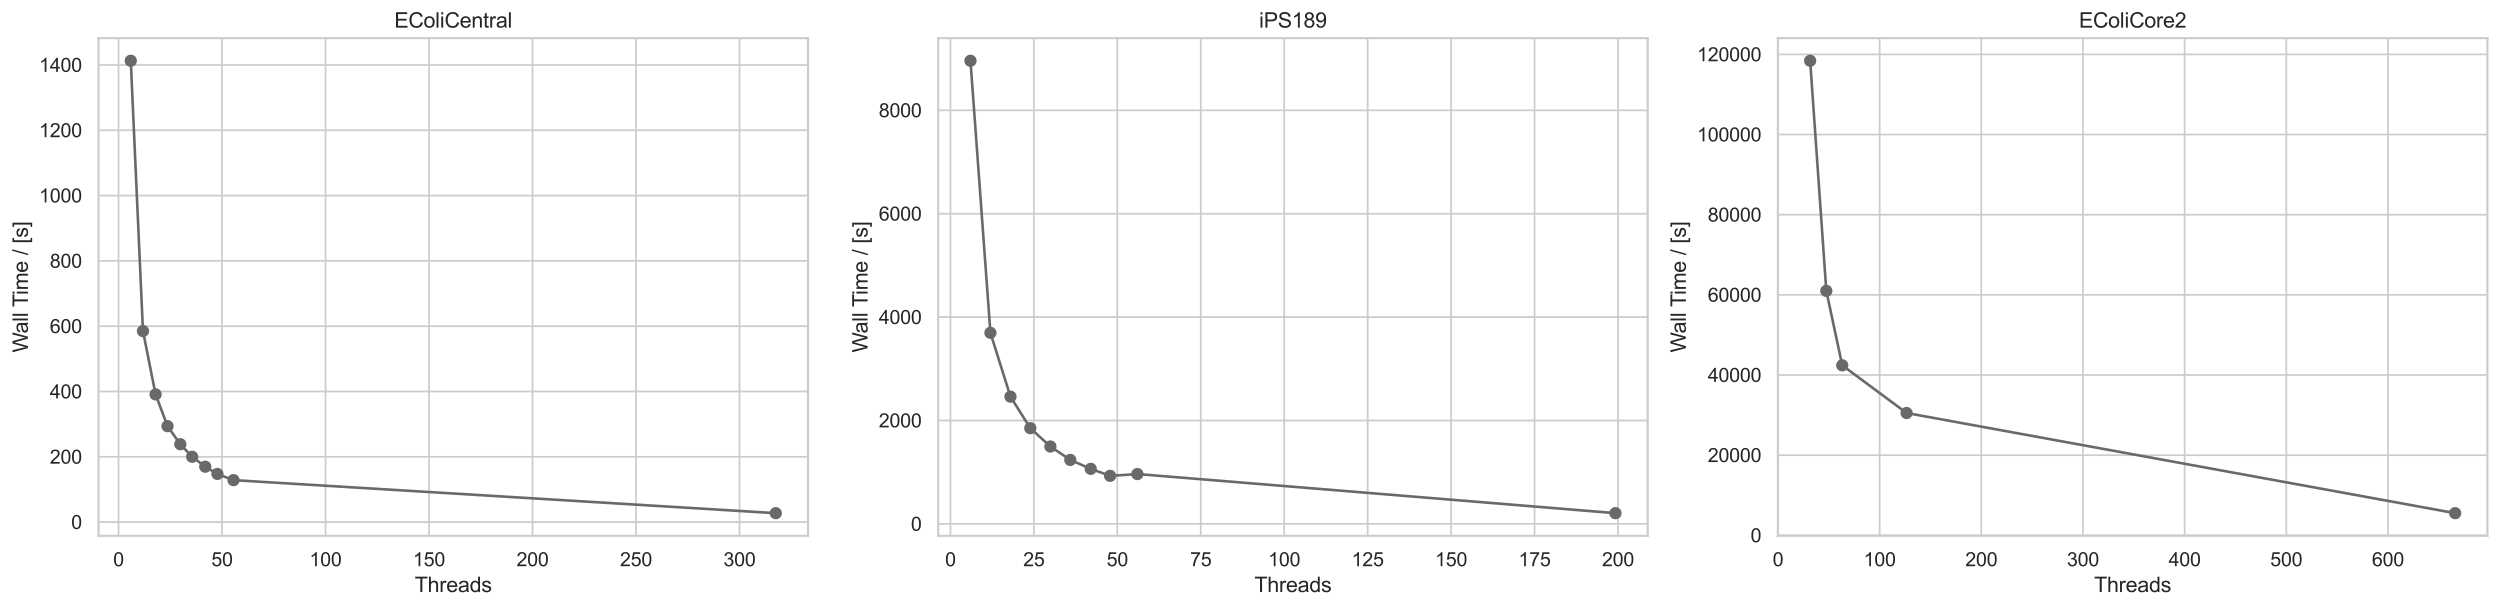 <?xml version="1.0" encoding="utf-8" standalone="no"?>
<!DOCTYPE svg PUBLIC "-//W3C//DTD SVG 1.1//EN"
  "http://www.w3.org/Graphics/SVG/1.1/DTD/svg11.dtd">
<svg xmlns:xlink="http://www.w3.org/1999/xlink" width="1428.384pt" height="347.864pt" viewBox="0 0 1428.384 347.864" xmlns="http://www.w3.org/2000/svg" version="1.1">
 <defs>
  <style type="text/css">*{stroke-linejoin: round; stroke-linecap: butt}</style>
 </defs>
 <g id="figure_1">
  <g id="patch_1">
   <path d="M 0 347.864 
L 1428.384 347.864 
L 1428.384 0 
L 0 0 
z
" style="fill: #ffffff"/>
  </g>
  <g id="axes_1">
   <g id="patch_2">
    <path d="M 56.289 306.129 
L 461.664 306.129 
L 461.664 21.789 
L 56.289 21.789 
z
" style="fill: #ffffff"/>
   </g>
   <g id="matplotlib.axis_1">
    <g id="xtick_1">
     <g id="line2d_1">
      <path d="M 67.724 306.129 
L 67.724 21.789 
" clip-path="url(#pec208fc1b9)" style="fill: none; stroke: #cccccc; stroke-linecap: round"/>
     </g>
     <g id="text_1">
      <!-- 0 -->
      <g style="fill: #262626" transform="translate(64.666 323.503) scale(0.11 -0.11)">
       <defs>
        <path id="ArialMT-30" d="M 266 2259 
Q 266 3072 433 3567 
Q 600 4063 929 4331 
Q 1259 4600 1759 4600 
Q 2128 4600 2406 4451 
Q 2684 4303 2865 4023 
Q 3047 3744 3150 3342 
Q 3253 2941 3253 2259 
Q 3253 1453 3087 958 
Q 2922 463 2592 192 
Q 2263 -78 1759 -78 
Q 1097 -78 719 397 
Q 266 969 266 2259 
z
M 844 2259 
Q 844 1131 1108 757 
Q 1372 384 1759 384 
Q 2147 384 2411 759 
Q 2675 1134 2675 2259 
Q 2675 3391 2411 3762 
Q 2147 4134 1753 4134 
Q 1366 4134 1134 3806 
Q 844 3388 844 2259 
z
" transform="scale(0.016)"/>
       </defs>
       <use xlink:href="#ArialMT-30"/>
      </g>
     </g>
    </g>
    <g id="xtick_2">
     <g id="line2d_2">
      <path d="M 126.857 306.129 
L 126.857 21.789 
" clip-path="url(#pec208fc1b9)" style="fill: none; stroke: #cccccc; stroke-linecap: round"/>
     </g>
     <g id="text_2">
      <!-- 50 -->
      <g style="fill: #262626" transform="translate(120.74 323.503) scale(0.11 -0.11)">
       <defs>
        <path id="ArialMT-35" d="M 266 1200 
L 856 1250 
Q 922 819 1161 601 
Q 1400 384 1738 384 
Q 2144 384 2425 690 
Q 2706 997 2706 1503 
Q 2706 1984 2436 2262 
Q 2166 2541 1728 2541 
Q 1456 2541 1237 2417 
Q 1019 2294 894 2097 
L 366 2166 
L 809 4519 
L 3088 4519 
L 3088 3981 
L 1259 3981 
L 1013 2750 
Q 1425 3038 1878 3038 
Q 2478 3038 2890 2622 
Q 3303 2206 3303 1553 
Q 3303 931 2941 478 
Q 2500 -78 1738 -78 
Q 1113 -78 717 272 
Q 322 622 266 1200 
z
" transform="scale(0.016)"/>
       </defs>
       <use xlink:href="#ArialMT-35"/>
       <use xlink:href="#ArialMT-30" transform="translate(55.615 0)"/>
      </g>
     </g>
    </g>
    <g id="xtick_3">
     <g id="line2d_3">
      <path d="M 185.99 306.129 
L 185.99 21.789 
" clip-path="url(#pec208fc1b9)" style="fill: none; stroke: #cccccc; stroke-linecap: round"/>
     </g>
     <g id="text_3">
      <!-- 100 -->
      <g style="fill: #262626" transform="translate(176.814 323.503) scale(0.11 -0.11)">
       <defs>
        <path id="ArialMT-31" d="M 2384 0 
L 1822 0 
L 1822 3584 
Q 1619 3391 1289 3197 
Q 959 3003 697 2906 
L 697 3450 
Q 1169 3672 1522 3987 
Q 1875 4303 2022 4600 
L 2384 4600 
L 2384 0 
z
" transform="scale(0.016)"/>
       </defs>
       <use xlink:href="#ArialMT-31"/>
       <use xlink:href="#ArialMT-30" transform="translate(55.615 0)"/>
       <use xlink:href="#ArialMT-30" transform="translate(111.23 0)"/>
      </g>
     </g>
    </g>
    <g id="xtick_4">
     <g id="line2d_4">
      <path d="M 245.123 306.129 
L 245.123 21.789 
" clip-path="url(#pec208fc1b9)" style="fill: none; stroke: #cccccc; stroke-linecap: round"/>
     </g>
     <g id="text_4">
      <!-- 150 -->
      <g style="fill: #262626" transform="translate(235.947 323.503) scale(0.11 -0.11)">
       <use xlink:href="#ArialMT-31"/>
       <use xlink:href="#ArialMT-35" transform="translate(55.615 0)"/>
       <use xlink:href="#ArialMT-30" transform="translate(111.23 0)"/>
      </g>
     </g>
    </g>
    <g id="xtick_5">
     <g id="line2d_5">
      <path d="M 304.256 306.129 
L 304.256 21.789 
" clip-path="url(#pec208fc1b9)" style="fill: none; stroke: #cccccc; stroke-linecap: round"/>
     </g>
     <g id="text_5">
      <!-- 200 -->
      <g style="fill: #262626" transform="translate(295.08 323.503) scale(0.11 -0.11)">
       <defs>
        <path id="ArialMT-32" d="M 3222 541 
L 3222 0 
L 194 0 
Q 188 203 259 391 
Q 375 700 629 1000 
Q 884 1300 1366 1694 
Q 2113 2306 2375 2664 
Q 2638 3022 2638 3341 
Q 2638 3675 2398 3904 
Q 2159 4134 1775 4134 
Q 1369 4134 1125 3890 
Q 881 3647 878 3216 
L 300 3275 
Q 359 3922 746 4261 
Q 1134 4600 1788 4600 
Q 2447 4600 2831 4234 
Q 3216 3869 3216 3328 
Q 3216 3053 3103 2787 
Q 2991 2522 2730 2228 
Q 2469 1934 1863 1422 
Q 1356 997 1212 845 
Q 1069 694 975 541 
L 3222 541 
z
" transform="scale(0.016)"/>
       </defs>
       <use xlink:href="#ArialMT-32"/>
       <use xlink:href="#ArialMT-30" transform="translate(55.615 0)"/>
       <use xlink:href="#ArialMT-30" transform="translate(111.23 0)"/>
      </g>
     </g>
    </g>
    <g id="xtick_6">
     <g id="line2d_6">
      <path d="M 363.389 306.129 
L 363.389 21.789 
" clip-path="url(#pec208fc1b9)" style="fill: none; stroke: #cccccc; stroke-linecap: round"/>
     </g>
     <g id="text_6">
      <!-- 250 -->
      <g style="fill: #262626" transform="translate(354.213 323.503) scale(0.11 -0.11)">
       <use xlink:href="#ArialMT-32"/>
       <use xlink:href="#ArialMT-35" transform="translate(55.615 0)"/>
       <use xlink:href="#ArialMT-30" transform="translate(111.23 0)"/>
      </g>
     </g>
    </g>
    <g id="xtick_7">
     <g id="line2d_7">
      <path d="M 422.522 306.129 
L 422.522 21.789 
" clip-path="url(#pec208fc1b9)" style="fill: none; stroke: #cccccc; stroke-linecap: round"/>
     </g>
     <g id="text_7">
      <!-- 300 -->
      <g style="fill: #262626" transform="translate(413.346 323.503) scale(0.11 -0.11)">
       <defs>
        <path id="ArialMT-33" d="M 269 1209 
L 831 1284 
Q 928 806 1161 595 
Q 1394 384 1728 384 
Q 2125 384 2398 659 
Q 2672 934 2672 1341 
Q 2672 1728 2419 1979 
Q 2166 2231 1775 2231 
Q 1616 2231 1378 2169 
L 1441 2663 
Q 1497 2656 1531 2656 
Q 1891 2656 2178 2843 
Q 2466 3031 2466 3422 
Q 2466 3731 2256 3934 
Q 2047 4138 1716 4138 
Q 1388 4138 1169 3931 
Q 950 3725 888 3313 
L 325 3413 
Q 428 3978 793 4289 
Q 1159 4600 1703 4600 
Q 2078 4600 2393 4439 
Q 2709 4278 2876 4000 
Q 3044 3722 3044 3409 
Q 3044 3113 2884 2869 
Q 2725 2625 2413 2481 
Q 2819 2388 3044 2092 
Q 3269 1797 3269 1353 
Q 3269 753 2831 336 
Q 2394 -81 1725 -81 
Q 1122 -81 723 278 
Q 325 638 269 1209 
z
" transform="scale(0.016)"/>
       </defs>
       <use xlink:href="#ArialMT-33"/>
       <use xlink:href="#ArialMT-30" transform="translate(55.615 0)"/>
       <use xlink:href="#ArialMT-30" transform="translate(111.23 0)"/>
      </g>
     </g>
    </g>
    <g id="text_8">
     <!-- Threads -->
     <g style="fill: #262626" transform="translate(236.968 338.279) scale(0.12 -0.12)">
      <defs>
       <path id="ArialMT-54" d="M 1659 0 
L 1659 4041 
L 150 4041 
L 150 4581 
L 3781 4581 
L 3781 4041 
L 2266 4041 
L 2266 0 
L 1659 0 
z
" transform="scale(0.016)"/>
       <path id="ArialMT-68" d="M 422 0 
L 422 4581 
L 984 4581 
L 984 2938 
Q 1378 3394 1978 3394 
Q 2347 3394 2619 3248 
Q 2891 3103 3008 2847 
Q 3125 2591 3125 2103 
L 3125 0 
L 2563 0 
L 2563 2103 
Q 2563 2525 2380 2717 
Q 2197 2909 1863 2909 
Q 1613 2909 1392 2779 
Q 1172 2650 1078 2428 
Q 984 2206 984 1816 
L 984 0 
L 422 0 
z
" transform="scale(0.016)"/>
       <path id="ArialMT-72" d="M 416 0 
L 416 3319 
L 922 3319 
L 922 2816 
Q 1116 3169 1280 3281 
Q 1444 3394 1641 3394 
Q 1925 3394 2219 3213 
L 2025 2691 
Q 1819 2813 1613 2813 
Q 1428 2813 1281 2702 
Q 1134 2591 1072 2394 
Q 978 2094 978 1738 
L 978 0 
L 416 0 
z
" transform="scale(0.016)"/>
       <path id="ArialMT-65" d="M 2694 1069 
L 3275 997 
Q 3138 488 2766 206 
Q 2394 -75 1816 -75 
Q 1088 -75 661 373 
Q 234 822 234 1631 
Q 234 2469 665 2931 
Q 1097 3394 1784 3394 
Q 2450 3394 2872 2941 
Q 3294 2488 3294 1666 
Q 3294 1616 3291 1516 
L 816 1516 
Q 847 969 1125 678 
Q 1403 388 1819 388 
Q 2128 388 2347 550 
Q 2566 713 2694 1069 
z
M 847 1978 
L 2700 1978 
Q 2663 2397 2488 2606 
Q 2219 2931 1791 2931 
Q 1403 2931 1139 2672 
Q 875 2413 847 1978 
z
" transform="scale(0.016)"/>
       <path id="ArialMT-61" d="M 2588 409 
Q 2275 144 1986 34 
Q 1697 -75 1366 -75 
Q 819 -75 525 192 
Q 231 459 231 875 
Q 231 1119 342 1320 
Q 453 1522 633 1644 
Q 813 1766 1038 1828 
Q 1203 1872 1538 1913 
Q 2219 1994 2541 2106 
Q 2544 2222 2544 2253 
Q 2544 2597 2384 2738 
Q 2169 2928 1744 2928 
Q 1347 2928 1158 2789 
Q 969 2650 878 2297 
L 328 2372 
Q 403 2725 575 2942 
Q 747 3159 1072 3276 
Q 1397 3394 1825 3394 
Q 2250 3394 2515 3294 
Q 2781 3194 2906 3042 
Q 3031 2891 3081 2659 
Q 3109 2516 3109 2141 
L 3109 1391 
Q 3109 606 3145 398 
Q 3181 191 3288 0 
L 2700 0 
Q 2613 175 2588 409 
z
M 2541 1666 
Q 2234 1541 1622 1453 
Q 1275 1403 1131 1340 
Q 988 1278 909 1158 
Q 831 1038 831 891 
Q 831 666 1001 516 
Q 1172 366 1500 366 
Q 1825 366 2078 508 
Q 2331 650 2450 897 
Q 2541 1088 2541 1459 
L 2541 1666 
z
" transform="scale(0.016)"/>
       <path id="ArialMT-64" d="M 2575 0 
L 2575 419 
Q 2259 -75 1647 -75 
Q 1250 -75 917 144 
Q 584 363 401 755 
Q 219 1147 219 1656 
Q 219 2153 384 2558 
Q 550 2963 881 3178 
Q 1213 3394 1622 3394 
Q 1922 3394 2156 3267 
Q 2391 3141 2538 2938 
L 2538 4581 
L 3097 4581 
L 3097 0 
L 2575 0 
z
M 797 1656 
Q 797 1019 1065 703 
Q 1334 388 1700 388 
Q 2069 388 2326 689 
Q 2584 991 2584 1609 
Q 2584 2291 2321 2609 
Q 2059 2928 1675 2928 
Q 1300 2928 1048 2622 
Q 797 2316 797 1656 
z
" transform="scale(0.016)"/>
       <path id="ArialMT-73" d="M 197 991 
L 753 1078 
Q 800 744 1014 566 
Q 1228 388 1613 388 
Q 2000 388 2187 545 
Q 2375 703 2375 916 
Q 2375 1106 2209 1216 
Q 2094 1291 1634 1406 
Q 1016 1563 777 1677 
Q 538 1791 414 1992 
Q 291 2194 291 2438 
Q 291 2659 392 2848 
Q 494 3038 669 3163 
Q 800 3259 1026 3326 
Q 1253 3394 1513 3394 
Q 1903 3394 2198 3281 
Q 2494 3169 2634 2976 
Q 2775 2784 2828 2463 
L 2278 2388 
Q 2241 2644 2061 2787 
Q 1881 2931 1553 2931 
Q 1166 2931 1000 2803 
Q 834 2675 834 2503 
Q 834 2394 903 2306 
Q 972 2216 1119 2156 
Q 1203 2125 1616 2013 
Q 2213 1853 2448 1751 
Q 2684 1650 2818 1456 
Q 2953 1263 2953 975 
Q 2953 694 2789 445 
Q 2625 197 2315 61 
Q 2006 -75 1616 -75 
Q 969 -75 630 194 
Q 291 463 197 991 
z
" transform="scale(0.016)"/>
      </defs>
      <use xlink:href="#ArialMT-54"/>
      <use xlink:href="#ArialMT-68" transform="translate(61.084 0)"/>
      <use xlink:href="#ArialMT-72" transform="translate(116.699 0)"/>
      <use xlink:href="#ArialMT-65" transform="translate(150 0)"/>
      <use xlink:href="#ArialMT-61" transform="translate(205.615 0)"/>
      <use xlink:href="#ArialMT-64" transform="translate(261.23 0)"/>
      <use xlink:href="#ArialMT-73" transform="translate(316.846 0)"/>
     </g>
    </g>
   </g>
   <g id="matplotlib.axis_2">
    <g id="ytick_1">
     <g id="line2d_8">
      <path d="M 56.289 298.303 
L 461.664 298.303 
" clip-path="url(#pec208fc1b9)" style="fill: none; stroke: #cccccc; stroke-linecap: round"/>
     </g>
     <g id="text_9">
      <!-- 0 -->
      <g style="fill: #262626" transform="translate(40.672 302.239) scale(0.11 -0.11)">
       <use xlink:href="#ArialMT-30"/>
      </g>
     </g>
    </g>
    <g id="ytick_2">
     <g id="line2d_9">
      <path d="M 56.289 260.992 
L 461.664 260.992 
" clip-path="url(#pec208fc1b9)" style="fill: none; stroke: #cccccc; stroke-linecap: round"/>
     </g>
     <g id="text_10">
      <!-- 200 -->
      <g style="fill: #262626" transform="translate(28.438 264.929) scale(0.11 -0.11)">
       <use xlink:href="#ArialMT-32"/>
       <use xlink:href="#ArialMT-30" transform="translate(55.615 0)"/>
       <use xlink:href="#ArialMT-30" transform="translate(111.23 0)"/>
      </g>
     </g>
    </g>
    <g id="ytick_3">
     <g id="line2d_10">
      <path d="M 56.289 223.681 
L 461.664 223.681 
" clip-path="url(#pec208fc1b9)" style="fill: none; stroke: #cccccc; stroke-linecap: round"/>
     </g>
     <g id="text_11">
      <!-- 400 -->
      <g style="fill: #262626" transform="translate(28.438 227.618) scale(0.11 -0.11)">
       <defs>
        <path id="ArialMT-34" d="M 2069 0 
L 2069 1097 
L 81 1097 
L 81 1613 
L 2172 4581 
L 2631 4581 
L 2631 1613 
L 3250 1613 
L 3250 1097 
L 2631 1097 
L 2631 0 
L 2069 0 
z
M 2069 1613 
L 2069 3678 
L 634 1613 
L 2069 1613 
z
" transform="scale(0.016)"/>
       </defs>
       <use xlink:href="#ArialMT-34"/>
       <use xlink:href="#ArialMT-30" transform="translate(55.615 0)"/>
       <use xlink:href="#ArialMT-30" transform="translate(111.23 0)"/>
      </g>
     </g>
    </g>
    <g id="ytick_4">
     <g id="line2d_11">
      <path d="M 56.289 186.37 
L 461.664 186.37 
" clip-path="url(#pec208fc1b9)" style="fill: none; stroke: #cccccc; stroke-linecap: round"/>
     </g>
     <g id="text_12">
      <!-- 600 -->
      <g style="fill: #262626" transform="translate(28.438 190.307) scale(0.11 -0.11)">
       <defs>
        <path id="ArialMT-36" d="M 3184 3459 
L 2625 3416 
Q 2550 3747 2413 3897 
Q 2184 4138 1850 4138 
Q 1581 4138 1378 3988 
Q 1113 3794 959 3422 
Q 806 3050 800 2363 
Q 1003 2672 1297 2822 
Q 1591 2972 1913 2972 
Q 2475 2972 2870 2558 
Q 3266 2144 3266 1488 
Q 3266 1056 3080 686 
Q 2894 316 2569 119 
Q 2244 -78 1831 -78 
Q 1128 -78 684 439 
Q 241 956 241 2144 
Q 241 3472 731 4075 
Q 1159 4600 1884 4600 
Q 2425 4600 2770 4297 
Q 3116 3994 3184 3459 
z
M 888 1484 
Q 888 1194 1011 928 
Q 1134 663 1356 523 
Q 1578 384 1822 384 
Q 2178 384 2434 671 
Q 2691 959 2691 1453 
Q 2691 1928 2437 2201 
Q 2184 2475 1800 2475 
Q 1419 2475 1153 2201 
Q 888 1928 888 1484 
z
" transform="scale(0.016)"/>
       </defs>
       <use xlink:href="#ArialMT-36"/>
       <use xlink:href="#ArialMT-30" transform="translate(55.615 0)"/>
       <use xlink:href="#ArialMT-30" transform="translate(111.23 0)"/>
      </g>
     </g>
    </g>
    <g id="ytick_5">
     <g id="line2d_12">
      <path d="M 56.289 149.06 
L 461.664 149.06 
" clip-path="url(#pec208fc1b9)" style="fill: none; stroke: #cccccc; stroke-linecap: round"/>
     </g>
     <g id="text_13">
      <!-- 800 -->
      <g style="fill: #262626" transform="translate(28.438 152.996) scale(0.11 -0.11)">
       <defs>
        <path id="ArialMT-38" d="M 1131 2484 
Q 781 2613 612 2850 
Q 444 3088 444 3419 
Q 444 3919 803 4259 
Q 1163 4600 1759 4600 
Q 2359 4600 2725 4251 
Q 3091 3903 3091 3403 
Q 3091 3084 2923 2848 
Q 2756 2613 2416 2484 
Q 2838 2347 3058 2040 
Q 3278 1734 3278 1309 
Q 3278 722 2862 322 
Q 2447 -78 1769 -78 
Q 1091 -78 675 323 
Q 259 725 259 1325 
Q 259 1772 486 2073 
Q 713 2375 1131 2484 
z
M 1019 3438 
Q 1019 3113 1228 2906 
Q 1438 2700 1772 2700 
Q 2097 2700 2305 2904 
Q 2513 3109 2513 3406 
Q 2513 3716 2298 3927 
Q 2084 4138 1766 4138 
Q 1444 4138 1231 3931 
Q 1019 3725 1019 3438 
z
M 838 1322 
Q 838 1081 952 856 
Q 1066 631 1291 507 
Q 1516 384 1775 384 
Q 2178 384 2440 643 
Q 2703 903 2703 1303 
Q 2703 1709 2433 1975 
Q 2163 2241 1756 2241 
Q 1359 2241 1098 1978 
Q 838 1716 838 1322 
z
" transform="scale(0.016)"/>
       </defs>
       <use xlink:href="#ArialMT-38"/>
       <use xlink:href="#ArialMT-30" transform="translate(55.615 0)"/>
       <use xlink:href="#ArialMT-30" transform="translate(111.23 0)"/>
      </g>
     </g>
    </g>
    <g id="ytick_6">
     <g id="line2d_13">
      <path d="M 56.289 111.749 
L 461.664 111.749 
" clip-path="url(#pec208fc1b9)" style="fill: none; stroke: #cccccc; stroke-linecap: round"/>
     </g>
     <g id="text_14">
      <!-- 1000 -->
      <g style="fill: #262626" transform="translate(22.321 115.686) scale(0.11 -0.11)">
       <use xlink:href="#ArialMT-31"/>
       <use xlink:href="#ArialMT-30" transform="translate(55.615 0)"/>
       <use xlink:href="#ArialMT-30" transform="translate(111.23 0)"/>
       <use xlink:href="#ArialMT-30" transform="translate(166.846 0)"/>
      </g>
     </g>
    </g>
    <g id="ytick_7">
     <g id="line2d_14">
      <path d="M 56.289 74.438 
L 461.664 74.438 
" clip-path="url(#pec208fc1b9)" style="fill: none; stroke: #cccccc; stroke-linecap: round"/>
     </g>
     <g id="text_15">
      <!-- 1200 -->
      <g style="fill: #262626" transform="translate(22.321 78.375) scale(0.11 -0.11)">
       <use xlink:href="#ArialMT-31"/>
       <use xlink:href="#ArialMT-32" transform="translate(55.615 0)"/>
       <use xlink:href="#ArialMT-30" transform="translate(111.23 0)"/>
       <use xlink:href="#ArialMT-30" transform="translate(166.846 0)"/>
      </g>
     </g>
    </g>
    <g id="ytick_8">
     <g id="line2d_15">
      <path d="M 56.289 37.127 
L 461.664 37.127 
" clip-path="url(#pec208fc1b9)" style="fill: none; stroke: #cccccc; stroke-linecap: round"/>
     </g>
     <g id="text_16">
      <!-- 1400 -->
      <g style="fill: #262626" transform="translate(22.321 41.064) scale(0.11 -0.11)">
       <use xlink:href="#ArialMT-31"/>
       <use xlink:href="#ArialMT-34" transform="translate(55.615 0)"/>
       <use xlink:href="#ArialMT-30" transform="translate(111.23 0)"/>
       <use xlink:href="#ArialMT-30" transform="translate(166.846 0)"/>
      </g>
     </g>
    </g>
    <g id="text_17">
     <!-- Wall Time / [s] -->
     <g style="fill: #262626" transform="translate(15.936 201.404) rotate(-90) scale(0.12 -0.12)">
      <defs>
       <path id="ArialMT-57" d="M 1294 0 
L 78 4581 
L 700 4581 
L 1397 1578 
Q 1509 1106 1591 641 
Q 1766 1375 1797 1488 
L 2669 4581 
L 3400 4581 
L 4056 2263 
Q 4303 1400 4413 641 
Q 4500 1075 4641 1638 
L 5359 4581 
L 5969 4581 
L 4713 0 
L 4128 0 
L 3163 3491 
Q 3041 3928 3019 4028 
Q 2947 3713 2884 3491 
L 1913 0 
L 1294 0 
z
" transform="scale(0.016)"/>
       <path id="ArialMT-6c" d="M 409 0 
L 409 4581 
L 972 4581 
L 972 0 
L 409 0 
z
" transform="scale(0.016)"/>
       <path id="ArialMT-20" transform="scale(0.016)"/>
       <path id="ArialMT-69" d="M 425 3934 
L 425 4581 
L 988 4581 
L 988 3934 
L 425 3934 
z
M 425 0 
L 425 3319 
L 988 3319 
L 988 0 
L 425 0 
z
" transform="scale(0.016)"/>
       <path id="ArialMT-6d" d="M 422 0 
L 422 3319 
L 925 3319 
L 925 2853 
Q 1081 3097 1340 3245 
Q 1600 3394 1931 3394 
Q 2300 3394 2536 3241 
Q 2772 3088 2869 2813 
Q 3263 3394 3894 3394 
Q 4388 3394 4653 3120 
Q 4919 2847 4919 2278 
L 4919 0 
L 4359 0 
L 4359 2091 
Q 4359 2428 4304 2576 
Q 4250 2725 4106 2815 
Q 3963 2906 3769 2906 
Q 3419 2906 3187 2673 
Q 2956 2441 2956 1928 
L 2956 0 
L 2394 0 
L 2394 2156 
Q 2394 2531 2256 2718 
Q 2119 2906 1806 2906 
Q 1569 2906 1367 2781 
Q 1166 2656 1075 2415 
Q 984 2175 984 1722 
L 984 0 
L 422 0 
z
" transform="scale(0.016)"/>
       <path id="ArialMT-2f" d="M 0 -78 
L 1328 4659 
L 1778 4659 
L 453 -78 
L 0 -78 
z
" transform="scale(0.016)"/>
       <path id="ArialMT-5b" d="M 434 -1272 
L 434 4581 
L 1675 4581 
L 1675 4116 
L 997 4116 
L 997 -806 
L 1675 -806 
L 1675 -1272 
L 434 -1272 
z
" transform="scale(0.016)"/>
       <path id="ArialMT-5d" d="M 1363 -1272 
L 122 -1272 
L 122 -806 
L 800 -806 
L 800 4116 
L 122 4116 
L 122 4581 
L 1363 4581 
L 1363 -1272 
z
" transform="scale(0.016)"/>
      </defs>
      <use xlink:href="#ArialMT-57"/>
      <use xlink:href="#ArialMT-61" transform="translate(90.635 0)"/>
      <use xlink:href="#ArialMT-6c" transform="translate(146.25 0)"/>
      <use xlink:href="#ArialMT-6c" transform="translate(168.467 0)"/>
      <use xlink:href="#ArialMT-20" transform="translate(190.684 0)"/>
      <use xlink:href="#ArialMT-54" transform="translate(216.717 0)"/>
      <use xlink:href="#ArialMT-69" transform="translate(274.051 0)"/>
      <use xlink:href="#ArialMT-6d" transform="translate(296.268 0)"/>
      <use xlink:href="#ArialMT-65" transform="translate(379.568 0)"/>
      <use xlink:href="#ArialMT-20" transform="translate(435.184 0)"/>
      <use xlink:href="#ArialMT-2f" transform="translate(462.967 0)"/>
      <use xlink:href="#ArialMT-20" transform="translate(490.75 0)"/>
      <use xlink:href="#ArialMT-5b" transform="translate(518.533 0)"/>
      <use xlink:href="#ArialMT-73" transform="translate(546.316 0)"/>
      <use xlink:href="#ArialMT-5d" transform="translate(596.316 0)"/>
     </g>
    </g>
   </g>
   <g id="line2d_16">
    <path d="M 74.715 34.714 
L 81.684 189.169 
L 88.892 225.341 
L 95.717 243.491 
L 103.02 253.812 
L 109.792 260.985 
L 117.269 266.654 
L 124.219 270.793 
L 133.408 274.329 
L 443.238 293.205 
" clip-path="url(#pec208fc1b9)" style="fill: none; stroke: #696969; stroke-width: 1.5; stroke-linecap: round"/>
    <defs>
     <path id="m3cb4e1870a" d="M 0 3 
C 0.796 3 1.559 2.684 2.121 2.121 
C 2.684 1.559 3 0.796 3 0 
C 3 -0.796 2.684 -1.559 2.121 -2.121 
C 1.559 -2.684 0.796 -3 0 -3 
C -0.796 -3 -1.559 -2.684 -2.121 -2.121 
C -2.684 -1.559 -3 -0.796 -3 0 
C -3 0.796 -2.684 1.559 -2.121 2.121 
C -1.559 2.684 -0.796 3 0 3 
z
" style="stroke: #696969"/>
    </defs>
    <g clip-path="url(#pec208fc1b9)">
     <use xlink:href="#m3cb4e1870a" x="74.715" y="34.714" style="fill: #696969; stroke: #696969"/>
     <use xlink:href="#m3cb4e1870a" x="81.684" y="189.169" style="fill: #696969; stroke: #696969"/>
     <use xlink:href="#m3cb4e1870a" x="88.892" y="225.341" style="fill: #696969; stroke: #696969"/>
     <use xlink:href="#m3cb4e1870a" x="95.717" y="243.491" style="fill: #696969; stroke: #696969"/>
     <use xlink:href="#m3cb4e1870a" x="103.02" y="253.812" style="fill: #696969; stroke: #696969"/>
     <use xlink:href="#m3cb4e1870a" x="109.792" y="260.985" style="fill: #696969; stroke: #696969"/>
     <use xlink:href="#m3cb4e1870a" x="117.269" y="266.654" style="fill: #696969; stroke: #696969"/>
     <use xlink:href="#m3cb4e1870a" x="124.219" y="270.793" style="fill: #696969; stroke: #696969"/>
     <use xlink:href="#m3cb4e1870a" x="133.408" y="274.329" style="fill: #696969; stroke: #696969"/>
     <use xlink:href="#m3cb4e1870a" x="443.238" y="293.205" style="fill: #696969; stroke: #696969"/>
    </g>
   </g>
   <g id="patch_3">
    <path d="M 56.289 306.129 
L 56.289 21.789 
" style="fill: none; stroke: #cccccc; stroke-width: 1.25; stroke-linejoin: miter; stroke-linecap: square"/>
   </g>
   <g id="patch_4">
    <path d="M 461.664 306.129 
L 461.664 21.789 
" style="fill: none; stroke: #cccccc; stroke-width: 1.25; stroke-linejoin: miter; stroke-linecap: square"/>
   </g>
   <g id="patch_5">
    <path d="M 56.289 306.129 
L 461.664 306.129 
" style="fill: none; stroke: #cccccc; stroke-width: 1.25; stroke-linejoin: miter; stroke-linecap: square"/>
   </g>
   <g id="patch_6">
    <path d="M 56.289 21.789 
L 461.664 21.789 
" style="fill: none; stroke: #cccccc; stroke-width: 1.25; stroke-linejoin: miter; stroke-linecap: square"/>
   </g>
   <g id="text_18">
    <!-- EColiCentral -->
    <g style="fill: #262626" transform="translate(225.298 15.789) scale(0.12 -0.12)">
     <defs>
      <path id="ArialMT-45" d="M 506 0 
L 506 4581 
L 3819 4581 
L 3819 4041 
L 1113 4041 
L 1113 2638 
L 3647 2638 
L 3647 2100 
L 1113 2100 
L 1113 541 
L 3925 541 
L 3925 0 
L 506 0 
z
" transform="scale(0.016)"/>
      <path id="ArialMT-43" d="M 3763 1606 
L 4369 1453 
Q 4178 706 3683 314 
Q 3188 -78 2472 -78 
Q 1731 -78 1267 223 
Q 803 525 561 1097 
Q 319 1669 319 2325 
Q 319 3041 592 3573 
Q 866 4106 1370 4382 
Q 1875 4659 2481 4659 
Q 3169 4659 3637 4309 
Q 4106 3959 4291 3325 
L 3694 3184 
Q 3534 3684 3231 3912 
Q 2928 4141 2469 4141 
Q 1941 4141 1586 3887 
Q 1231 3634 1087 3207 
Q 944 2781 944 2328 
Q 944 1744 1114 1308 
Q 1284 872 1643 656 
Q 2003 441 2422 441 
Q 2931 441 3284 734 
Q 3638 1028 3763 1606 
z
" transform="scale(0.016)"/>
      <path id="ArialMT-6f" d="M 213 1659 
Q 213 2581 725 3025 
Q 1153 3394 1769 3394 
Q 2453 3394 2887 2945 
Q 3322 2497 3322 1706 
Q 3322 1066 3130 698 
Q 2938 331 2570 128 
Q 2203 -75 1769 -75 
Q 1072 -75 642 372 
Q 213 819 213 1659 
z
M 791 1659 
Q 791 1022 1069 705 
Q 1347 388 1769 388 
Q 2188 388 2466 706 
Q 2744 1025 2744 1678 
Q 2744 2294 2464 2611 
Q 2184 2928 1769 2928 
Q 1347 2928 1069 2612 
Q 791 2297 791 1659 
z
" transform="scale(0.016)"/>
      <path id="ArialMT-6e" d="M 422 0 
L 422 3319 
L 928 3319 
L 928 2847 
Q 1294 3394 1984 3394 
Q 2284 3394 2536 3286 
Q 2788 3178 2913 3003 
Q 3038 2828 3088 2588 
Q 3119 2431 3119 2041 
L 3119 0 
L 2556 0 
L 2556 2019 
Q 2556 2363 2490 2533 
Q 2425 2703 2258 2804 
Q 2091 2906 1866 2906 
Q 1506 2906 1245 2678 
Q 984 2450 984 1813 
L 984 0 
L 422 0 
z
" transform="scale(0.016)"/>
      <path id="ArialMT-74" d="M 1650 503 
L 1731 6 
Q 1494 -44 1306 -44 
Q 1000 -44 831 53 
Q 663 150 594 308 
Q 525 466 525 972 
L 525 2881 
L 113 2881 
L 113 3319 
L 525 3319 
L 525 4141 
L 1084 4478 
L 1084 3319 
L 1650 3319 
L 1650 2881 
L 1084 2881 
L 1084 941 
Q 1084 700 1114 631 
Q 1144 563 1211 522 
Q 1278 481 1403 481 
Q 1497 481 1650 503 
z
" transform="scale(0.016)"/>
     </defs>
     <use xlink:href="#ArialMT-45"/>
     <use xlink:href="#ArialMT-43" transform="translate(66.699 0)"/>
     <use xlink:href="#ArialMT-6f" transform="translate(138.916 0)"/>
     <use xlink:href="#ArialMT-6c" transform="translate(194.531 0)"/>
     <use xlink:href="#ArialMT-69" transform="translate(216.748 0)"/>
     <use xlink:href="#ArialMT-43" transform="translate(238.965 0)"/>
     <use xlink:href="#ArialMT-65" transform="translate(311.182 0)"/>
     <use xlink:href="#ArialMT-6e" transform="translate(366.797 0)"/>
     <use xlink:href="#ArialMT-74" transform="translate(422.412 0)"/>
     <use xlink:href="#ArialMT-72" transform="translate(450.195 0)"/>
     <use xlink:href="#ArialMT-61" transform="translate(483.496 0)"/>
     <use xlink:href="#ArialMT-6c" transform="translate(539.111 0)"/>
    </g>
   </g>
  </g>
  <g id="axes_2">
   <g id="patch_7">
    <path d="M 536.049 306.129 
L 941.424 306.129 
L 941.424 21.789 
L 536.049 21.789 
z
" style="fill: #ffffff"/>
   </g>
   <g id="matplotlib.axis_3">
    <g id="xtick_8">
     <g id="line2d_17">
      <path d="M 543.039 306.129 
L 543.039 21.789 
" clip-path="url(#p4c0669e06b)" style="fill: none; stroke: #cccccc; stroke-linecap: round"/>
     </g>
     <g id="text_19">
      <!-- 0 -->
      <g style="fill: #262626" transform="translate(539.981 323.503) scale(0.11 -0.11)">
       <use xlink:href="#ArialMT-30"/>
      </g>
     </g>
    </g>
    <g id="xtick_9">
     <g id="line2d_18">
      <path d="M 590.716 306.129 
L 590.716 21.789 
" clip-path="url(#p4c0669e06b)" style="fill: none; stroke: #cccccc; stroke-linecap: round"/>
     </g>
     <g id="text_20">
      <!-- 25 -->
      <g style="fill: #262626" transform="translate(584.599 323.503) scale(0.11 -0.11)">
       <use xlink:href="#ArialMT-32"/>
       <use xlink:href="#ArialMT-35" transform="translate(55.615 0)"/>
      </g>
     </g>
    </g>
    <g id="xtick_10">
     <g id="line2d_19">
      <path d="M 638.392 306.129 
L 638.392 21.789 
" clip-path="url(#p4c0669e06b)" style="fill: none; stroke: #cccccc; stroke-linecap: round"/>
     </g>
     <g id="text_21">
      <!-- 50 -->
      <g style="fill: #262626" transform="translate(632.275 323.503) scale(0.11 -0.11)">
       <use xlink:href="#ArialMT-35"/>
       <use xlink:href="#ArialMT-30" transform="translate(55.615 0)"/>
      </g>
     </g>
    </g>
    <g id="xtick_11">
     <g id="line2d_20">
      <path d="M 686.069 306.129 
L 686.069 21.789 
" clip-path="url(#p4c0669e06b)" style="fill: none; stroke: #cccccc; stroke-linecap: round"/>
     </g>
     <g id="text_22">
      <!-- 75 -->
      <g style="fill: #262626" transform="translate(679.952 323.503) scale(0.11 -0.11)">
       <defs>
        <path id="ArialMT-37" d="M 303 3981 
L 303 4522 
L 3269 4522 
L 3269 4084 
Q 2831 3619 2401 2847 
Q 1972 2075 1738 1259 
Q 1569 684 1522 0 
L 944 0 
Q 953 541 1156 1306 
Q 1359 2072 1739 2783 
Q 2119 3494 2547 3981 
L 303 3981 
z
" transform="scale(0.016)"/>
       </defs>
       <use xlink:href="#ArialMT-37"/>
       <use xlink:href="#ArialMT-35" transform="translate(55.615 0)"/>
      </g>
     </g>
    </g>
    <g id="xtick_12">
     <g id="line2d_21">
      <path d="M 733.745 306.129 
L 733.745 21.789 
" clip-path="url(#p4c0669e06b)" style="fill: none; stroke: #cccccc; stroke-linecap: round"/>
     </g>
     <g id="text_23">
      <!-- 100 -->
      <g style="fill: #262626" transform="translate(724.57 323.503) scale(0.11 -0.11)">
       <use xlink:href="#ArialMT-31"/>
       <use xlink:href="#ArialMT-30" transform="translate(55.615 0)"/>
       <use xlink:href="#ArialMT-30" transform="translate(111.23 0)"/>
      </g>
     </g>
    </g>
    <g id="xtick_13">
     <g id="line2d_22">
      <path d="M 781.422 306.129 
L 781.422 21.789 
" clip-path="url(#p4c0669e06b)" style="fill: none; stroke: #cccccc; stroke-linecap: round"/>
     </g>
     <g id="text_24">
      <!-- 125 -->
      <g style="fill: #262626" transform="translate(772.246 323.503) scale(0.11 -0.11)">
       <use xlink:href="#ArialMT-31"/>
       <use xlink:href="#ArialMT-32" transform="translate(55.615 0)"/>
       <use xlink:href="#ArialMT-35" transform="translate(111.23 0)"/>
      </g>
     </g>
    </g>
    <g id="xtick_14">
     <g id="line2d_23">
      <path d="M 829.098 306.129 
L 829.098 21.789 
" clip-path="url(#p4c0669e06b)" style="fill: none; stroke: #cccccc; stroke-linecap: round"/>
     </g>
     <g id="text_25">
      <!-- 150 -->
      <g style="fill: #262626" transform="translate(819.923 323.503) scale(0.11 -0.11)">
       <use xlink:href="#ArialMT-31"/>
       <use xlink:href="#ArialMT-35" transform="translate(55.615 0)"/>
       <use xlink:href="#ArialMT-30" transform="translate(111.23 0)"/>
      </g>
     </g>
    </g>
    <g id="xtick_15">
     <g id="line2d_24">
      <path d="M 876.775 306.129 
L 876.775 21.789 
" clip-path="url(#p4c0669e06b)" style="fill: none; stroke: #cccccc; stroke-linecap: round"/>
     </g>
     <g id="text_26">
      <!-- 175 -->
      <g style="fill: #262626" transform="translate(867.599 323.503) scale(0.11 -0.11)">
       <use xlink:href="#ArialMT-31"/>
       <use xlink:href="#ArialMT-37" transform="translate(55.615 0)"/>
       <use xlink:href="#ArialMT-35" transform="translate(111.23 0)"/>
      </g>
     </g>
    </g>
    <g id="xtick_16">
     <g id="line2d_25">
      <path d="M 924.451 306.129 
L 924.451 21.789 
" clip-path="url(#p4c0669e06b)" style="fill: none; stroke: #cccccc; stroke-linecap: round"/>
     </g>
     <g id="text_27">
      <!-- 200 -->
      <g style="fill: #262626" transform="translate(915.275 323.503) scale(0.11 -0.11)">
       <use xlink:href="#ArialMT-32"/>
       <use xlink:href="#ArialMT-30" transform="translate(55.615 0)"/>
       <use xlink:href="#ArialMT-30" transform="translate(111.23 0)"/>
      </g>
     </g>
    </g>
    <g id="text_28">
     <!-- Threads -->
     <g style="fill: #262626" transform="translate(716.727 338.279) scale(0.12 -0.12)">
      <use xlink:href="#ArialMT-54"/>
      <use xlink:href="#ArialMT-68" transform="translate(61.084 0)"/>
      <use xlink:href="#ArialMT-72" transform="translate(116.699 0)"/>
      <use xlink:href="#ArialMT-65" transform="translate(150 0)"/>
      <use xlink:href="#ArialMT-61" transform="translate(205.615 0)"/>
      <use xlink:href="#ArialMT-64" transform="translate(261.23 0)"/>
      <use xlink:href="#ArialMT-73" transform="translate(316.846 0)"/>
     </g>
    </g>
   </g>
   <g id="matplotlib.axis_4">
    <g id="ytick_9">
     <g id="line2d_26">
      <path d="M 536.049 299.326 
L 941.424 299.326 
" clip-path="url(#p4c0669e06b)" style="fill: none; stroke: #cccccc; stroke-linecap: round"/>
     </g>
     <g id="text_29">
      <!-- 0 -->
      <g style="fill: #262626" transform="translate(520.432 303.263) scale(0.11 -0.11)">
       <use xlink:href="#ArialMT-30"/>
      </g>
     </g>
    </g>
    <g id="ytick_10">
     <g id="line2d_27">
      <path d="M 536.049 240.253 
L 941.424 240.253 
" clip-path="url(#p4c0669e06b)" style="fill: none; stroke: #cccccc; stroke-linecap: round"/>
     </g>
     <g id="text_30">
      <!-- 2000 -->
      <g style="fill: #262626" transform="translate(502.081 244.19) scale(0.11 -0.11)">
       <use xlink:href="#ArialMT-32"/>
       <use xlink:href="#ArialMT-30" transform="translate(55.615 0)"/>
       <use xlink:href="#ArialMT-30" transform="translate(111.23 0)"/>
       <use xlink:href="#ArialMT-30" transform="translate(166.846 0)"/>
      </g>
     </g>
    </g>
    <g id="ytick_11">
     <g id="line2d_28">
      <path d="M 536.049 181.179 
L 941.424 181.179 
" clip-path="url(#p4c0669e06b)" style="fill: none; stroke: #cccccc; stroke-linecap: round"/>
     </g>
     <g id="text_31">
      <!-- 4000 -->
      <g style="fill: #262626" transform="translate(502.081 185.116) scale(0.11 -0.11)">
       <use xlink:href="#ArialMT-34"/>
       <use xlink:href="#ArialMT-30" transform="translate(55.615 0)"/>
       <use xlink:href="#ArialMT-30" transform="translate(111.23 0)"/>
       <use xlink:href="#ArialMT-30" transform="translate(166.846 0)"/>
      </g>
     </g>
    </g>
    <g id="ytick_12">
     <g id="line2d_29">
      <path d="M 536.049 122.106 
L 941.424 122.106 
" clip-path="url(#p4c0669e06b)" style="fill: none; stroke: #cccccc; stroke-linecap: round"/>
     </g>
     <g id="text_32">
      <!-- 6000 -->
      <g style="fill: #262626" transform="translate(502.081 126.043) scale(0.11 -0.11)">
       <use xlink:href="#ArialMT-36"/>
       <use xlink:href="#ArialMT-30" transform="translate(55.615 0)"/>
       <use xlink:href="#ArialMT-30" transform="translate(111.23 0)"/>
       <use xlink:href="#ArialMT-30" transform="translate(166.846 0)"/>
      </g>
     </g>
    </g>
    <g id="ytick_13">
     <g id="line2d_30">
      <path d="M 536.049 63.033 
L 941.424 63.033 
" clip-path="url(#p4c0669e06b)" style="fill: none; stroke: #cccccc; stroke-linecap: round"/>
     </g>
     <g id="text_33">
      <!-- 8000 -->
      <g style="fill: #262626" transform="translate(502.081 66.969) scale(0.11 -0.11)">
       <use xlink:href="#ArialMT-38"/>
       <use xlink:href="#ArialMT-30" transform="translate(55.615 0)"/>
       <use xlink:href="#ArialMT-30" transform="translate(111.23 0)"/>
       <use xlink:href="#ArialMT-30" transform="translate(166.846 0)"/>
      </g>
     </g>
    </g>
    <g id="text_34">
     <!-- Wall Time / [s] -->
     <g style="fill: #262626" transform="translate(495.696 201.404) rotate(-90) scale(0.12 -0.12)">
      <use xlink:href="#ArialMT-57"/>
      <use xlink:href="#ArialMT-61" transform="translate(90.635 0)"/>
      <use xlink:href="#ArialMT-6c" transform="translate(146.25 0)"/>
      <use xlink:href="#ArialMT-6c" transform="translate(168.467 0)"/>
      <use xlink:href="#ArialMT-20" transform="translate(190.684 0)"/>
      <use xlink:href="#ArialMT-54" transform="translate(216.717 0)"/>
      <use xlink:href="#ArialMT-69" transform="translate(274.051 0)"/>
      <use xlink:href="#ArialMT-6d" transform="translate(296.268 0)"/>
      <use xlink:href="#ArialMT-65" transform="translate(379.568 0)"/>
      <use xlink:href="#ArialMT-20" transform="translate(435.184 0)"/>
      <use xlink:href="#ArialMT-2f" transform="translate(462.967 0)"/>
      <use xlink:href="#ArialMT-20" transform="translate(490.75 0)"/>
      <use xlink:href="#ArialMT-5b" transform="translate(518.533 0)"/>
      <use xlink:href="#ArialMT-73" transform="translate(546.316 0)"/>
      <use xlink:href="#ArialMT-5d" transform="translate(596.316 0)"/>
     </g>
    </g>
   </g>
   <g id="line2d_31">
    <path d="M 554.475 34.714 
L 565.88 190.156 
L 577.336 226.618 
L 588.661 244.649 
L 600.147 255.108 
L 611.522 262.788 
L 623.199 267.873 
L 634.25 271.873 
L 649.835 270.846 
L 922.998 293.205 
" clip-path="url(#p4c0669e06b)" style="fill: none; stroke: #696969; stroke-width: 1.5; stroke-linecap: round"/>
    <g clip-path="url(#p4c0669e06b)">
     <use xlink:href="#m3cb4e1870a" x="554.475" y="34.714" style="fill: #696969; stroke: #696969"/>
     <use xlink:href="#m3cb4e1870a" x="565.88" y="190.156" style="fill: #696969; stroke: #696969"/>
     <use xlink:href="#m3cb4e1870a" x="577.336" y="226.618" style="fill: #696969; stroke: #696969"/>
     <use xlink:href="#m3cb4e1870a" x="588.661" y="244.649" style="fill: #696969; stroke: #696969"/>
     <use xlink:href="#m3cb4e1870a" x="600.147" y="255.108" style="fill: #696969; stroke: #696969"/>
     <use xlink:href="#m3cb4e1870a" x="611.522" y="262.788" style="fill: #696969; stroke: #696969"/>
     <use xlink:href="#m3cb4e1870a" x="623.199" y="267.873" style="fill: #696969; stroke: #696969"/>
     <use xlink:href="#m3cb4e1870a" x="634.25" y="271.873" style="fill: #696969; stroke: #696969"/>
     <use xlink:href="#m3cb4e1870a" x="649.835" y="270.846" style="fill: #696969; stroke: #696969"/>
     <use xlink:href="#m3cb4e1870a" x="922.998" y="293.205" style="fill: #696969; stroke: #696969"/>
    </g>
   </g>
   <g id="patch_8">
    <path d="M 536.049 306.129 
L 536.049 21.789 
" style="fill: none; stroke: #cccccc; stroke-width: 1.25; stroke-linejoin: miter; stroke-linecap: square"/>
   </g>
   <g id="patch_9">
    <path d="M 941.424 306.129 
L 941.424 21.789 
" style="fill: none; stroke: #cccccc; stroke-width: 1.25; stroke-linejoin: miter; stroke-linecap: square"/>
   </g>
   <g id="patch_10">
    <path d="M 536.049 306.129 
L 941.424 306.129 
" style="fill: none; stroke: #cccccc; stroke-width: 1.25; stroke-linejoin: miter; stroke-linecap: square"/>
   </g>
   <g id="patch_11">
    <path d="M 536.049 21.789 
L 941.424 21.789 
" style="fill: none; stroke: #cccccc; stroke-width: 1.25; stroke-linejoin: miter; stroke-linecap: square"/>
   </g>
   <g id="text_35">
    <!-- iPS189 -->
    <g style="fill: #262626" transform="translate(719.389 15.789) scale(0.12 -0.12)">
     <defs>
      <path id="ArialMT-50" d="M 494 0 
L 494 4581 
L 2222 4581 
Q 2678 4581 2919 4538 
Q 3256 4481 3484 4323 
Q 3713 4166 3852 3881 
Q 3991 3597 3991 3256 
Q 3991 2672 3619 2267 
Q 3247 1863 2275 1863 
L 1100 1863 
L 1100 0 
L 494 0 
z
M 1100 2403 
L 2284 2403 
Q 2872 2403 3119 2622 
Q 3366 2841 3366 3238 
Q 3366 3525 3220 3729 
Q 3075 3934 2838 4000 
Q 2684 4041 2272 4041 
L 1100 4041 
L 1100 2403 
z
" transform="scale(0.016)"/>
      <path id="ArialMT-53" d="M 288 1472 
L 859 1522 
Q 900 1178 1048 958 
Q 1197 738 1509 602 
Q 1822 466 2213 466 
Q 2559 466 2825 569 
Q 3091 672 3220 851 
Q 3350 1031 3350 1244 
Q 3350 1459 3225 1620 
Q 3100 1781 2813 1891 
Q 2628 1963 1997 2114 
Q 1366 2266 1113 2400 
Q 784 2572 623 2826 
Q 463 3081 463 3397 
Q 463 3744 659 4045 
Q 856 4347 1234 4503 
Q 1613 4659 2075 4659 
Q 2584 4659 2973 4495 
Q 3363 4331 3572 4012 
Q 3781 3694 3797 3291 
L 3216 3247 
Q 3169 3681 2898 3903 
Q 2628 4125 2100 4125 
Q 1550 4125 1298 3923 
Q 1047 3722 1047 3438 
Q 1047 3191 1225 3031 
Q 1400 2872 2139 2705 
Q 2878 2538 3153 2413 
Q 3553 2228 3743 1945 
Q 3934 1663 3934 1294 
Q 3934 928 3725 604 
Q 3516 281 3123 101 
Q 2731 -78 2241 -78 
Q 1619 -78 1198 103 
Q 778 284 539 648 
Q 300 1013 288 1472 
z
" transform="scale(0.016)"/>
      <path id="ArialMT-39" d="M 350 1059 
L 891 1109 
Q 959 728 1153 556 
Q 1347 384 1650 384 
Q 1909 384 2104 503 
Q 2300 622 2425 820 
Q 2550 1019 2634 1356 
Q 2719 1694 2719 2044 
Q 2719 2081 2716 2156 
Q 2547 1888 2255 1720 
Q 1963 1553 1622 1553 
Q 1053 1553 659 1965 
Q 266 2378 266 3053 
Q 266 3750 677 4175 
Q 1088 4600 1706 4600 
Q 2153 4600 2523 4359 
Q 2894 4119 3086 3673 
Q 3278 3228 3278 2384 
Q 3278 1506 3087 986 
Q 2897 466 2520 194 
Q 2144 -78 1638 -78 
Q 1100 -78 759 220 
Q 419 519 350 1059 
z
M 2653 3081 
Q 2653 3566 2395 3850 
Q 2138 4134 1775 4134 
Q 1400 4134 1122 3828 
Q 844 3522 844 3034 
Q 844 2597 1108 2323 
Q 1372 2050 1759 2050 
Q 2150 2050 2401 2323 
Q 2653 2597 2653 3081 
z
" transform="scale(0.016)"/>
     </defs>
     <use xlink:href="#ArialMT-69"/>
     <use xlink:href="#ArialMT-50" transform="translate(22.217 0)"/>
     <use xlink:href="#ArialMT-53" transform="translate(88.916 0)"/>
     <use xlink:href="#ArialMT-31" transform="translate(155.615 0)"/>
     <use xlink:href="#ArialMT-38" transform="translate(211.23 0)"/>
     <use xlink:href="#ArialMT-39" transform="translate(266.846 0)"/>
    </g>
   </g>
  </g>
  <g id="axes_3">
   <g id="patch_12">
    <path d="M 1015.809 306.129 
L 1421.184 306.129 
L 1421.184 21.789 
L 1015.809 21.789 
z
" style="fill: #ffffff"/>
   </g>
   <g id="matplotlib.axis_5">
    <g id="xtick_17">
     <g id="line2d_32">
      <path d="M 1015.872 306.129 
L 1015.872 21.789 
" clip-path="url(#p547ec124b7)" style="fill: none; stroke: #cccccc; stroke-linecap: round"/>
     </g>
     <g id="text_36">
      <!-- 0 -->
      <g style="fill: #262626" transform="translate(1012.813 323.503) scale(0.11 -0.11)">
       <use xlink:href="#ArialMT-30"/>
      </g>
     </g>
    </g>
    <g id="xtick_18">
     <g id="line2d_33">
      <path d="M 1073.953 306.129 
L 1073.953 21.789 
" clip-path="url(#p547ec124b7)" style="fill: none; stroke: #cccccc; stroke-linecap: round"/>
     </g>
     <g id="text_37">
      <!-- 100 -->
      <g style="fill: #262626" transform="translate(1064.777 323.503) scale(0.11 -0.11)">
       <use xlink:href="#ArialMT-31"/>
       <use xlink:href="#ArialMT-30" transform="translate(55.615 0)"/>
       <use xlink:href="#ArialMT-30" transform="translate(111.23 0)"/>
      </g>
     </g>
    </g>
    <g id="xtick_19">
     <g id="line2d_34">
      <path d="M 1132.034 306.129 
L 1132.034 21.789 
" clip-path="url(#p547ec124b7)" style="fill: none; stroke: #cccccc; stroke-linecap: round"/>
     </g>
     <g id="text_38">
      <!-- 200 -->
      <g style="fill: #262626" transform="translate(1122.858 323.503) scale(0.11 -0.11)">
       <use xlink:href="#ArialMT-32"/>
       <use xlink:href="#ArialMT-30" transform="translate(55.615 0)"/>
       <use xlink:href="#ArialMT-30" transform="translate(111.23 0)"/>
      </g>
     </g>
    </g>
    <g id="xtick_20">
     <g id="line2d_35">
      <path d="M 1190.115 306.129 
L 1190.115 21.789 
" clip-path="url(#p547ec124b7)" style="fill: none; stroke: #cccccc; stroke-linecap: round"/>
     </g>
     <g id="text_39">
      <!-- 300 -->
      <g style="fill: #262626" transform="translate(1180.939 323.503) scale(0.11 -0.11)">
       <use xlink:href="#ArialMT-33"/>
       <use xlink:href="#ArialMT-30" transform="translate(55.615 0)"/>
       <use xlink:href="#ArialMT-30" transform="translate(111.23 0)"/>
      </g>
     </g>
    </g>
    <g id="xtick_21">
     <g id="line2d_36">
      <path d="M 1248.196 306.129 
L 1248.196 21.789 
" clip-path="url(#p547ec124b7)" style="fill: none; stroke: #cccccc; stroke-linecap: round"/>
     </g>
     <g id="text_40">
      <!-- 400 -->
      <g style="fill: #262626" transform="translate(1239.021 323.503) scale(0.11 -0.11)">
       <use xlink:href="#ArialMT-34"/>
       <use xlink:href="#ArialMT-30" transform="translate(55.615 0)"/>
       <use xlink:href="#ArialMT-30" transform="translate(111.23 0)"/>
      </g>
     </g>
    </g>
    <g id="xtick_22">
     <g id="line2d_37">
      <path d="M 1306.277 306.129 
L 1306.277 21.789 
" clip-path="url(#p547ec124b7)" style="fill: none; stroke: #cccccc; stroke-linecap: round"/>
     </g>
     <g id="text_41">
      <!-- 500 -->
      <g style="fill: #262626" transform="translate(1297.102 323.503) scale(0.11 -0.11)">
       <use xlink:href="#ArialMT-35"/>
       <use xlink:href="#ArialMT-30" transform="translate(55.615 0)"/>
       <use xlink:href="#ArialMT-30" transform="translate(111.23 0)"/>
      </g>
     </g>
    </g>
    <g id="xtick_23">
     <g id="line2d_38">
      <path d="M 1364.358 306.129 
L 1364.358 21.789 
" clip-path="url(#p547ec124b7)" style="fill: none; stroke: #cccccc; stroke-linecap: round"/>
     </g>
     <g id="text_42">
      <!-- 600 -->
      <g style="fill: #262626" transform="translate(1355.183 323.503) scale(0.11 -0.11)">
       <use xlink:href="#ArialMT-36"/>
       <use xlink:href="#ArialMT-30" transform="translate(55.615 0)"/>
       <use xlink:href="#ArialMT-30" transform="translate(111.23 0)"/>
      </g>
     </g>
    </g>
    <g id="text_43">
     <!-- Threads -->
     <g style="fill: #262626" transform="translate(1196.487 338.279) scale(0.12 -0.12)">
      <use xlink:href="#ArialMT-54"/>
      <use xlink:href="#ArialMT-68" transform="translate(61.084 0)"/>
      <use xlink:href="#ArialMT-72" transform="translate(116.699 0)"/>
      <use xlink:href="#ArialMT-65" transform="translate(150 0)"/>
      <use xlink:href="#ArialMT-61" transform="translate(205.615 0)"/>
      <use xlink:href="#ArialMT-64" transform="translate(261.23 0)"/>
      <use xlink:href="#ArialMT-73" transform="translate(316.846 0)"/>
     </g>
    </g>
   </g>
   <g id="matplotlib.axis_6">
    <g id="ytick_14">
     <g id="line2d_39">
      <path d="M 1015.809 305.865 
L 1421.184 305.865 
" clip-path="url(#p547ec124b7)" style="fill: none; stroke: #cccccc; stroke-linecap: round"/>
     </g>
     <g id="text_44">
      <!-- 0 -->
      <g style="fill: #262626" transform="translate(1000.192 309.802) scale(0.11 -0.11)">
       <use xlink:href="#ArialMT-30"/>
      </g>
     </g>
    </g>
    <g id="ytick_15">
     <g id="line2d_40">
      <path d="M 1015.809 260.066 
L 1421.184 260.066 
" clip-path="url(#p547ec124b7)" style="fill: none; stroke: #cccccc; stroke-linecap: round"/>
     </g>
     <g id="text_45">
      <!-- 20000 -->
      <g style="fill: #262626" transform="translate(975.724 264.003) scale(0.11 -0.11)">
       <use xlink:href="#ArialMT-32"/>
       <use xlink:href="#ArialMT-30" transform="translate(55.615 0)"/>
       <use xlink:href="#ArialMT-30" transform="translate(111.23 0)"/>
       <use xlink:href="#ArialMT-30" transform="translate(166.846 0)"/>
       <use xlink:href="#ArialMT-30" transform="translate(222.461 0)"/>
      </g>
     </g>
    </g>
    <g id="ytick_16">
     <g id="line2d_41">
      <path d="M 1015.809 214.267 
L 1421.184 214.267 
" clip-path="url(#p547ec124b7)" style="fill: none; stroke: #cccccc; stroke-linecap: round"/>
     </g>
     <g id="text_46">
      <!-- 40000 -->
      <g style="fill: #262626" transform="translate(975.724 218.204) scale(0.11 -0.11)">
       <use xlink:href="#ArialMT-34"/>
       <use xlink:href="#ArialMT-30" transform="translate(55.615 0)"/>
       <use xlink:href="#ArialMT-30" transform="translate(111.23 0)"/>
       <use xlink:href="#ArialMT-30" transform="translate(166.846 0)"/>
       <use xlink:href="#ArialMT-30" transform="translate(222.461 0)"/>
      </g>
     </g>
    </g>
    <g id="ytick_17">
     <g id="line2d_42">
      <path d="M 1015.809 168.468 
L 1421.184 168.468 
" clip-path="url(#p547ec124b7)" style="fill: none; stroke: #cccccc; stroke-linecap: round"/>
     </g>
     <g id="text_47">
      <!-- 60000 -->
      <g style="fill: #262626" transform="translate(975.724 172.405) scale(0.11 -0.11)">
       <use xlink:href="#ArialMT-36"/>
       <use xlink:href="#ArialMT-30" transform="translate(55.615 0)"/>
       <use xlink:href="#ArialMT-30" transform="translate(111.23 0)"/>
       <use xlink:href="#ArialMT-30" transform="translate(166.846 0)"/>
       <use xlink:href="#ArialMT-30" transform="translate(222.461 0)"/>
      </g>
     </g>
    </g>
    <g id="ytick_18">
     <g id="line2d_43">
      <path d="M 1015.809 122.669 
L 1421.184 122.669 
" clip-path="url(#p547ec124b7)" style="fill: none; stroke: #cccccc; stroke-linecap: round"/>
     </g>
     <g id="text_48">
      <!-- 80000 -->
      <g style="fill: #262626" transform="translate(975.724 126.605) scale(0.11 -0.11)">
       <use xlink:href="#ArialMT-38"/>
       <use xlink:href="#ArialMT-30" transform="translate(55.615 0)"/>
       <use xlink:href="#ArialMT-30" transform="translate(111.23 0)"/>
       <use xlink:href="#ArialMT-30" transform="translate(166.846 0)"/>
       <use xlink:href="#ArialMT-30" transform="translate(222.461 0)"/>
      </g>
     </g>
    </g>
    <g id="ytick_19">
     <g id="line2d_44">
      <path d="M 1015.809 76.869 
L 1421.184 76.869 
" clip-path="url(#p547ec124b7)" style="fill: none; stroke: #cccccc; stroke-linecap: round"/>
     </g>
     <g id="text_49">
      <!-- 100000 -->
      <g style="fill: #262626" transform="translate(969.607 80.806) scale(0.11 -0.11)">
       <use xlink:href="#ArialMT-31"/>
       <use xlink:href="#ArialMT-30" transform="translate(55.615 0)"/>
       <use xlink:href="#ArialMT-30" transform="translate(111.23 0)"/>
       <use xlink:href="#ArialMT-30" transform="translate(166.846 0)"/>
       <use xlink:href="#ArialMT-30" transform="translate(222.461 0)"/>
       <use xlink:href="#ArialMT-30" transform="translate(278.076 0)"/>
      </g>
     </g>
    </g>
    <g id="ytick_20">
     <g id="line2d_45">
      <path d="M 1015.809 31.07 
L 1421.184 31.07 
" clip-path="url(#p547ec124b7)" style="fill: none; stroke: #cccccc; stroke-linecap: round"/>
     </g>
     <g id="text_50">
      <!-- 120000 -->
      <g style="fill: #262626" transform="translate(969.607 35.007) scale(0.11 -0.11)">
       <use xlink:href="#ArialMT-31"/>
       <use xlink:href="#ArialMT-32" transform="translate(55.615 0)"/>
       <use xlink:href="#ArialMT-30" transform="translate(111.23 0)"/>
       <use xlink:href="#ArialMT-30" transform="translate(166.846 0)"/>
       <use xlink:href="#ArialMT-30" transform="translate(222.461 0)"/>
       <use xlink:href="#ArialMT-30" transform="translate(278.076 0)"/>
      </g>
     </g>
    </g>
    <g id="text_51">
     <!-- Wall Time / [s] -->
     <g style="fill: #262626" transform="translate(963.222 201.404) rotate(-90) scale(0.12 -0.12)">
      <use xlink:href="#ArialMT-57"/>
      <use xlink:href="#ArialMT-61" transform="translate(90.635 0)"/>
      <use xlink:href="#ArialMT-6c" transform="translate(146.25 0)"/>
      <use xlink:href="#ArialMT-6c" transform="translate(168.467 0)"/>
      <use xlink:href="#ArialMT-20" transform="translate(190.684 0)"/>
      <use xlink:href="#ArialMT-54" transform="translate(216.717 0)"/>
      <use xlink:href="#ArialMT-69" transform="translate(274.051 0)"/>
      <use xlink:href="#ArialMT-6d" transform="translate(296.268 0)"/>
      <use xlink:href="#ArialMT-65" transform="translate(379.568 0)"/>
      <use xlink:href="#ArialMT-20" transform="translate(435.184 0)"/>
      <use xlink:href="#ArialMT-2f" transform="translate(462.967 0)"/>
      <use xlink:href="#ArialMT-20" transform="translate(490.75 0)"/>
      <use xlink:href="#ArialMT-5b" transform="translate(518.533 0)"/>
      <use xlink:href="#ArialMT-73" transform="translate(546.316 0)"/>
      <use xlink:href="#ArialMT-5d" transform="translate(596.316 0)"/>
     </g>
    </g>
   </g>
   <g id="line2d_46">
    <path d="M 1034.235 34.714 
L 1043.471 166.207 
L 1052.57 208.738 
L 1089.328 235.98 
L 1402.758 293.205 
" clip-path="url(#p547ec124b7)" style="fill: none; stroke: #696969; stroke-width: 1.5; stroke-linecap: round"/>
    <g clip-path="url(#p547ec124b7)">
     <use xlink:href="#m3cb4e1870a" x="1034.235" y="34.714" style="fill: #696969; stroke: #696969"/>
     <use xlink:href="#m3cb4e1870a" x="1043.471" y="166.207" style="fill: #696969; stroke: #696969"/>
     <use xlink:href="#m3cb4e1870a" x="1052.57" y="208.738" style="fill: #696969; stroke: #696969"/>
     <use xlink:href="#m3cb4e1870a" x="1089.328" y="235.98" style="fill: #696969; stroke: #696969"/>
     <use xlink:href="#m3cb4e1870a" x="1402.758" y="293.205" style="fill: #696969; stroke: #696969"/>
    </g>
   </g>
   <g id="patch_13">
    <path d="M 1015.809 306.129 
L 1015.809 21.789 
" style="fill: none; stroke: #cccccc; stroke-width: 1.25; stroke-linejoin: miter; stroke-linecap: square"/>
   </g>
   <g id="patch_14">
    <path d="M 1421.184 306.129 
L 1421.184 21.789 
" style="fill: none; stroke: #cccccc; stroke-width: 1.25; stroke-linejoin: miter; stroke-linecap: square"/>
   </g>
   <g id="patch_15">
    <path d="M 1015.809 306.129 
L 1421.184 306.129 
" style="fill: none; stroke: #cccccc; stroke-width: 1.25; stroke-linejoin: miter; stroke-linecap: square"/>
   </g>
   <g id="patch_16">
    <path d="M 1015.809 21.789 
L 1421.184 21.789 
" style="fill: none; stroke: #cccccc; stroke-width: 1.25; stroke-linejoin: miter; stroke-linecap: square"/>
   </g>
   <g id="text_52">
    <!-- EColiCore2 -->
    <g style="fill: #262626" transform="translate(1187.818 15.789) scale(0.12 -0.12)">
     <use xlink:href="#ArialMT-45"/>
     <use xlink:href="#ArialMT-43" transform="translate(66.699 0)"/>
     <use xlink:href="#ArialMT-6f" transform="translate(138.916 0)"/>
     <use xlink:href="#ArialMT-6c" transform="translate(194.531 0)"/>
     <use xlink:href="#ArialMT-69" transform="translate(216.748 0)"/>
     <use xlink:href="#ArialMT-43" transform="translate(238.965 0)"/>
     <use xlink:href="#ArialMT-6f" transform="translate(311.182 0)"/>
     <use xlink:href="#ArialMT-72" transform="translate(366.797 0)"/>
     <use xlink:href="#ArialMT-65" transform="translate(400.098 0)"/>
     <use xlink:href="#ArialMT-32" transform="translate(455.713 0)"/>
    </g>
   </g>
  </g>
 </g>
 <defs>
  <clipPath id="pec208fc1b9">
   <rect x="56.289" y="21.789" width="405.375" height="284.34"/>
  </clipPath>
  <clipPath id="p4c0669e06b">
   <rect x="536.049" y="21.789" width="405.375" height="284.34"/>
  </clipPath>
  <clipPath id="p547ec124b7">
   <rect x="1015.809" y="21.789" width="405.375" height="284.34"/>
  </clipPath>
 </defs>
</svg>
